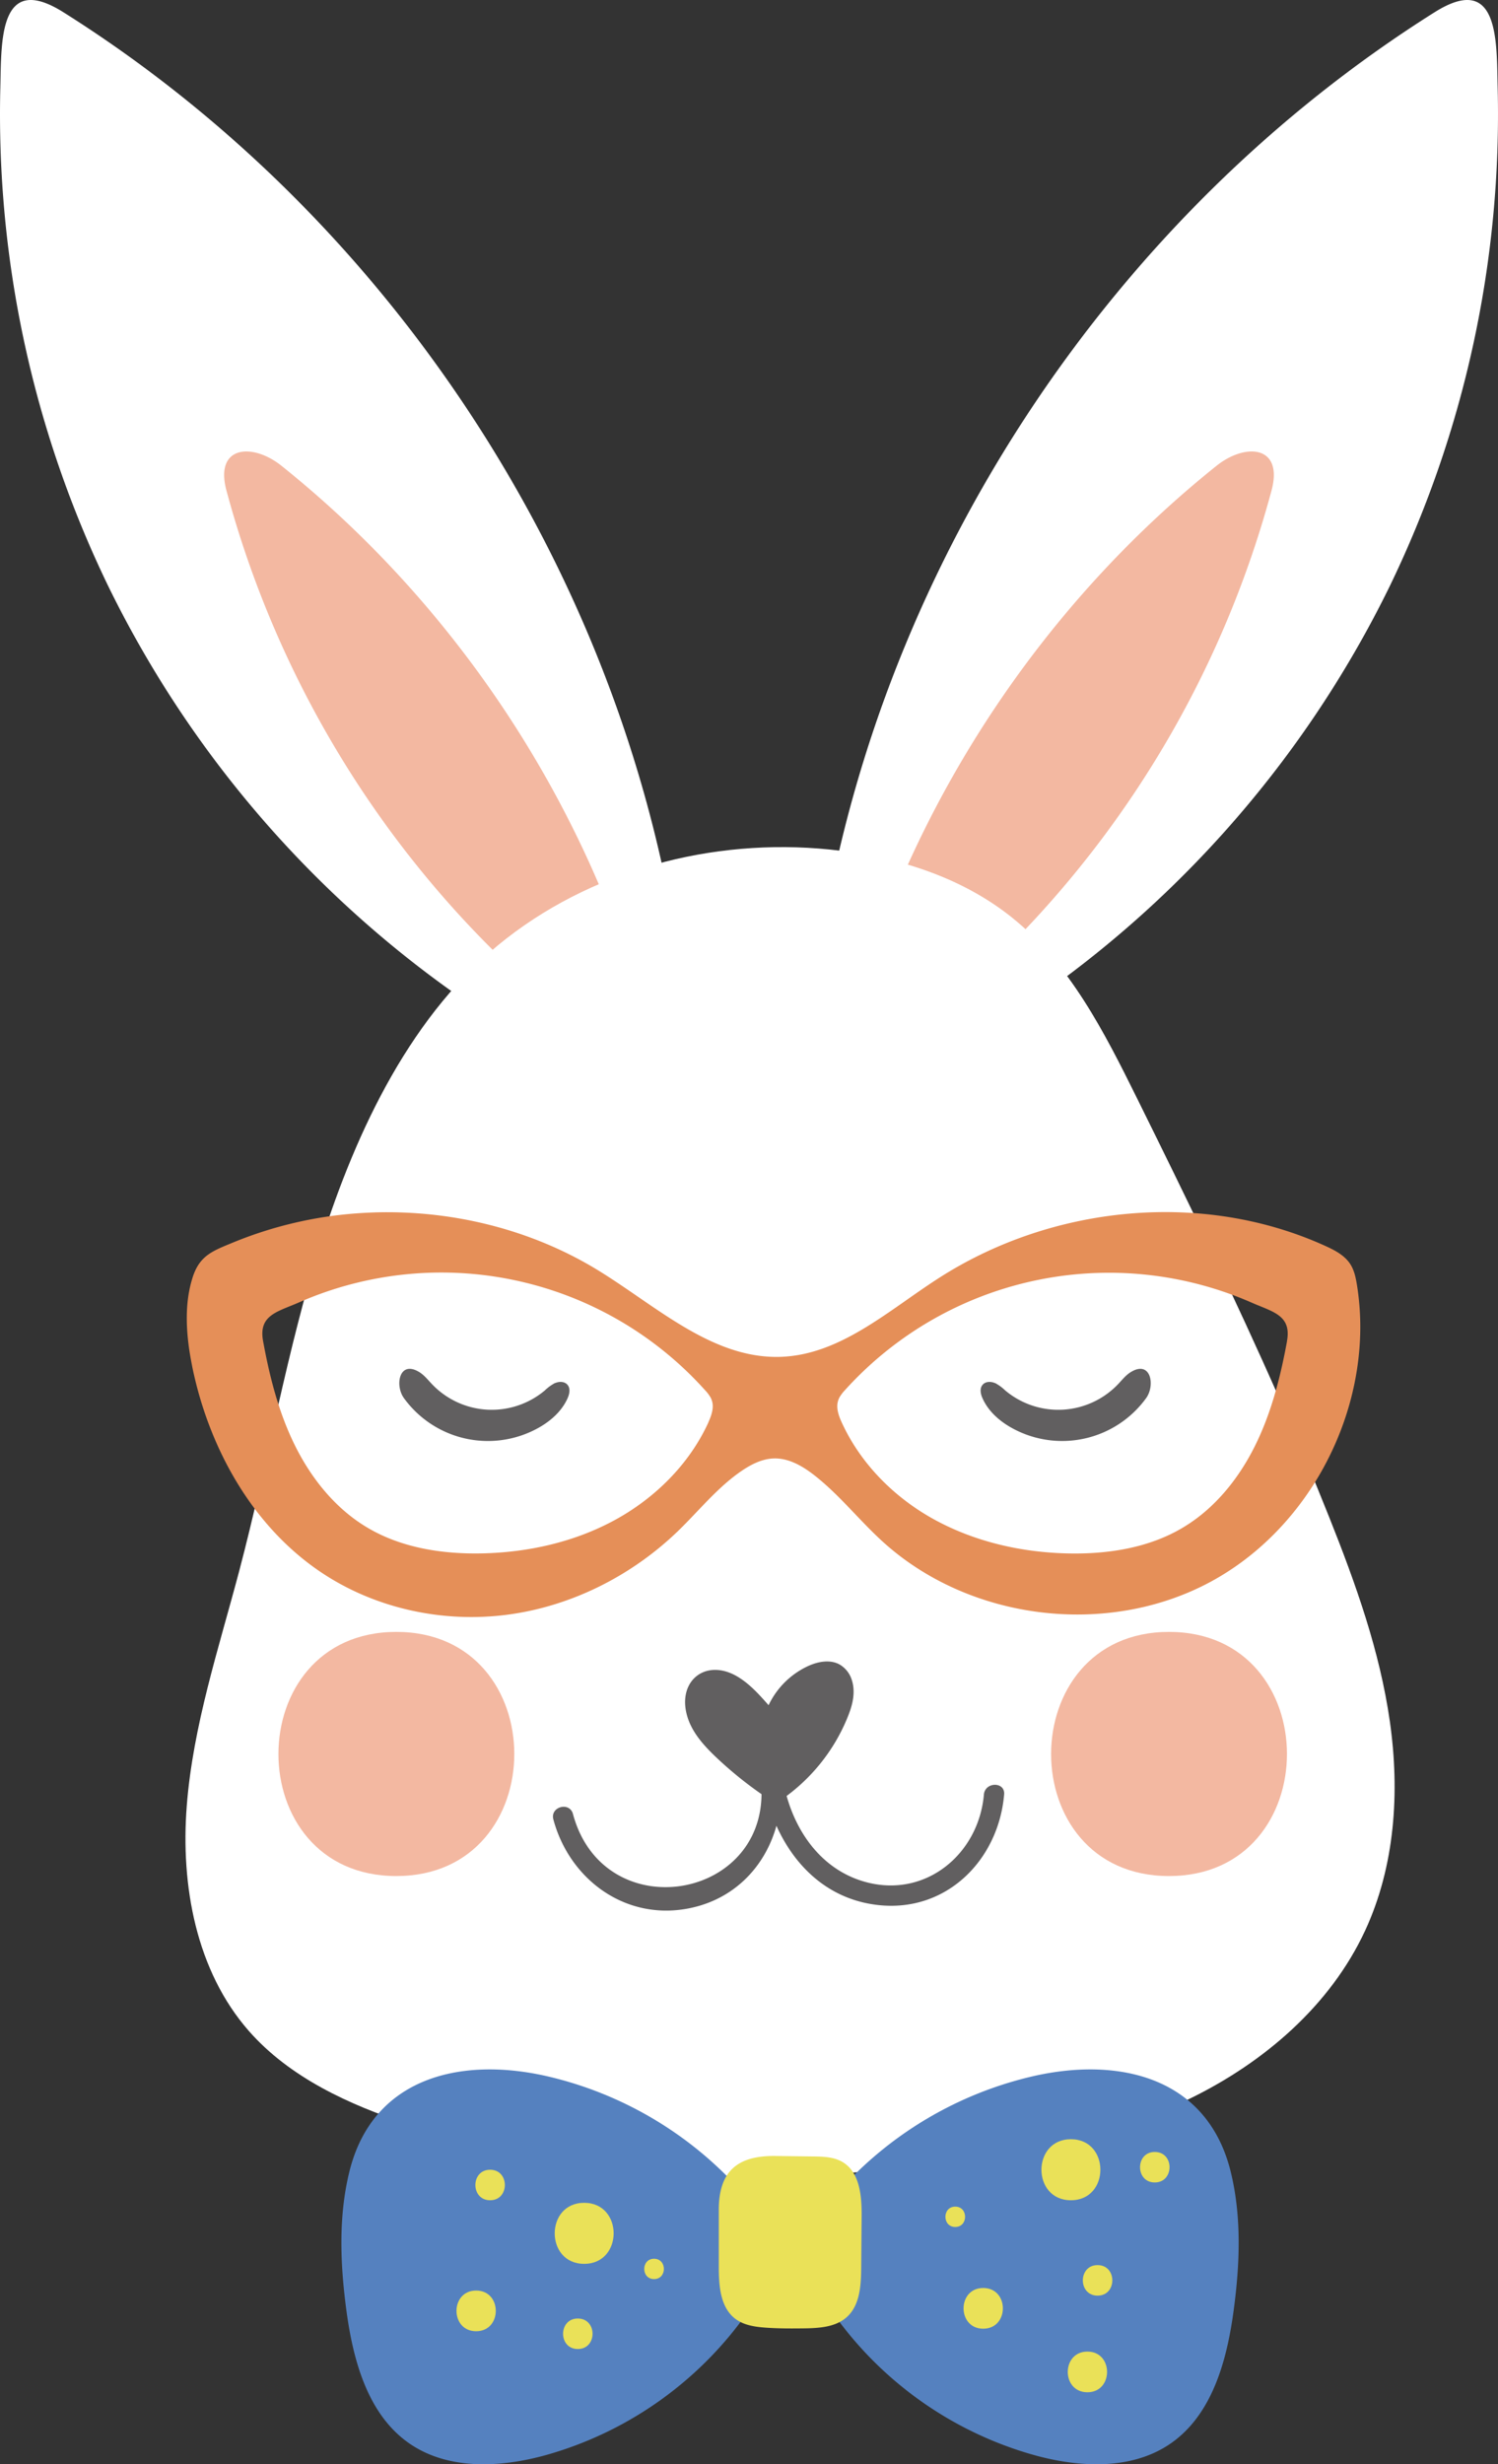 <svg xmlns="http://www.w3.org/2000/svg" width="656.86" height="1080" viewBox="0 0 656.86 1080"><rect x="0" y="0" width="656.86" height="1080" fill="#333333" stroke="none"/><g id="Слой_2" data-name="Слой 2"><g id="Easter42_291499358"><g id="Easter42_291499358-2" data-name="Easter42_291499358"><g><path d="M297.16 421.81a53.49 53.49.0 0 0-.89-11.85C269.24 245.4 169 94.26 27.85 5.4-.65-12.55.66 18.37.15 38.2A474.35 474.35.0 0 0 47.7 257.37 473.55 473.55.0 0 0 219.9 449.11c4 2.53 8.27 5.07 13 5.51 4.27.4 8.49-.95 12.56-2.31q18.45-6.17 36.63-13.1c4-1.51 8.07-3.15 10.91-6.3S296.9 426 297.16 421.81z" fill="#fff"/><path d="M253.78 449.43c9.22-3.18 18.41-6.46 27.53-9.93-27.13-92-82.94-175.4-157.86-235.34C110.67 193.93 94 195.25 99.3 215A448.23 448.23.0 0 0 212.47 412.7 422.07 422.07.0 0 0 253.78 449.43z" fill="#f3b8a1"/></g><g><path d="M363.86 432.91c2.84 3.15 6.95 4.79 10.91 6.3q18.18 6.93 36.63 13.1c4.07 1.36 8.29 2.71 12.56 2.31 4.73-.44 9-3 13-5.51a473.55 473.55.0 0 0 172.2-191.74A474.35 474.35.0 0 0 656.71 38.2c-.51-19.83.8-50.75-27.7-32.8C487.89 94.26 387.62 245.4 360.59 410a54.1 54.1.0 0 0-.89 11.85C360 426 361.09 429.85 363.86 432.91z" fill="#fff"/><path d="M403.08 449.43c-9.22-3.18-18.41-6.46-27.52-9.93 27.13-92 82.93-175.4 157.85-235.34 12.78-10.23 29.43-8.91 24.15 10.8A448.23 448.23.0 0 1 444.39 412.7 420.91 420.91.0 0 1 403.08 449.43z" fill="#f3b8a1"/></g><g><path d="M561.05 613.07c-19.57-44.45-40.9-88.15-62.45-131.7-14.35-29-29.54-58.91-54.77-79.18-21.3-17.11-48.3-26-75.41-29.35-51.13-6.39-105.35 6.6-146.28 38.41-41.58 32.31-65.82 84.09-81.39 133.12-15 47.27-23.25 96.39-35.91 144.34-9 33.95-20.19 67.63-22.94 102.63S86 863.8 109.17 890.16c18 20.42 43.76 32.16 69.57 40.7 76.41 25.29 159 27.44 238.79 16.86 35.83-4.75 71.76-12.16 104.26-28s61.54-40.76 76.77-73.54c13.14-28.29 15.29-60.75 10.89-91.64s-15-60.51-26.56-89.49Q572.45 638.86 561.05 613.07z" fill="#fff"/><path d="M173.78 715.2c-68.85.0-69 107 0 107S242.74 715.2 173.78 715.2z" fill="#f3b8a1"/><path d="M512.59 715.2c-68.84.0-69 107 0 107S581.55 715.2 512.59 715.2z" fill="#f3b8a1"/><g><path d="M431.43 786.49c-2.23 25.69-24.93 45.1-51 38.55-22.18-5.58-34.69-26.39-37.54-47.91a4.57 4.57.0 0 0-2.28-3.42 3.23 3.23.0 0 0-1-.49c-.1.0-.21-.06-.31-.09a4.75 4.75.0 0 0-.84-.14c-2-.23-3.89.57-4.4 2.49a4.57 4.57.0 0 0-.67 3.08c7.6 53.82-68.33 67.87-82.15 16.45-1.49-5.54-10.09-3.19-8.6 2.37 6.9 25.66 30.43 43.67 57.57 39.31 20.95-3.37 35.15-18.13 40.25-36.52 8.13 18.06 23 32.31 44.5 34.73 30.08 3.4 52.85-19.75 55.34-48.41C440.85 780.77 431.93 780.81 431.43 786.49z" fill="#615f60"/><path d="M373.46 736.13a11.9 11.9.0 0 0-5.35-6.67c-4.3-2.33-9.67-1.23-14.09.86a35.82 35.82.0 0 0-17 17c-4.05-4.57-8.18-9.21-13.4-12.38-14.25-8.66-27.22 2-22.06 17.92 2.24 6.87 7.32 12.41 12.56 17.38a169 169 0 0 0 23.2 18.37 5.16 5.16.0 0 0 2.81 1.13 5.26 5.26.0 0 0 2.72-1.15 80.83 80.83.0 0 0 28.69-35.68c1.65-4 3-8.29 2.72-12.62A15.73 15.73.0 0 0 373.46 736.13z" fill="#615f60"/></g><path d="M243.32 606.15a19.51 19.51.0 0 0-4.42 3.23 36.18 36.18.0 0 1-49.53-2.81c-1.76-1.84-3.35-3.91-5.53-5.24-8.76-5.35-10.81 5.78-6.71 11.43A45.49 45.49.0 0 0 235.7 626c5.53-3 10.56-7.38 13.15-13.13.83-1.85 1.35-4.18.12-5.8s-3.53-1.73-5.34-1z" fill="#615f60"/><path d="M436.37 606.15a19.68 19.68.0 0 1 4.41 3.23 36.19 36.19.0 0 0 49.54-2.81c1.75-1.84 3.35-3.91 5.53-5.24 8.76-5.35 10.81 5.78 6.71 11.43A45.49 45.49.0 0 1 444 626c-5.54-3-10.57-7.38-13.15-13.13-.84-1.85-1.35-4.18-.12-5.8s3.52-1.73 5.33-1z" fill="#615f60"/><path d="M595 563.07c-.51-3.13-1.17-6.33-2.88-9-2.46-3.87-6.76-6.11-10.93-8-53.85-24.52-119.86-17.9-169.62 14.12-21.83 14-42.7 33.28-68.63 34.44-30.2 1.35-54.85-22.05-80.62-37.86-31.47-19.3-69.18-27.69-105.91-25a176.35 176.35.0 0 0-54.11 12.73c-9.14 3.78-14.82 5.71-17.9 15.56-3 9.54-2.93 19.78-1.67 29.6.4 3.19 1 6.36 1.61 9.51 7.37 35.79 26.58 70.17 57.07 90.32 23.57 15.57 52.93 21.83 80.94 18.19s54.53-17 74.86-36.59c9.23-8.92 17.34-19.18 27.94-26.42 4.25-2.9 9.05-5.34 14.19-5.49 6.62-.18 12.75 3.44 17.95 7.54 10.78 8.47 19.36 19.39 29.47 28.65 38.06 34.86 98.64 42.38 144.06 17.88 40-21.57 65.69-66.59 65.65-111.81A116 116 0 0 0 595 563.07zm-284.4 60.37c-8.38 18.29-23.42 33.17-41.09 42.78s-37.86 14.13-58 14.57c-17.5.39-35.52-2.4-50.55-11.37-13.82-8.24-24.33-21.29-31.51-35.69s-11.2-30.16-14.09-46c-2.09-11.41 6.34-12.81 15.58-16.86A155.42 155.42.0 0 1 309.2 609.32a16.39 16.39.0 0 1 2.4 3.18 6.31 6.31.0 0 1 .44 1C313.27 616.69 312 620.3 310.57 623.44zm253.76-35.69c-2.9 15.82-6.92 31.58-14.1 46s-17.69 27.45-31.5 35.69c-15 9-33.06 11.76-50.56 11.37-20.11-.44-40.3-5-58-14.57s-32.7-24.49-41.08-42.78c-1.45-3.14-2.7-6.75-1.48-10a7.48 7.48.0 0 1 .44-1 17.24 17.24.0 0 1 2.4-3.18 156 156 0 0 1 178.26-38.43C558 574.94 566.42 576.34 564.33 587.75z" fill="#e58f58"/></g><g><path d="M331.77 1004.16a34.87 34.87.0 0 0 0-5.11q-.64-12.6-1.3-25.19a23.18 23.18.0 0 0-1.12-7.14 21.71 21.71.0 0 0-4.38-6.43 163.43 163.43.0 0 0-85.4-50.43c-37.72-8.54-76.24.62-86.38 41.92-4.86 19.79-4 40.55-1.31 60.74 2.95 22 9.37 45.67 27.56 58.31 17 11.79 39.84 10.68 59.76 5.19a161.48 161.48.0 0 0 88-61.77c1.82-2.57 3.6-5.28 4.28-8.35A17.44 17.44.0 0 0 331.77 1004.16z" fill="#5581bf"/><path d="M361.35 1005.9c.68 3.07 2.46 5.78 4.28 8.35a161.42 161.42.0 0 0 88 61.77c19.93 5.49 42.8 6.6 59.77-5.19 18.19-12.64 24.61-36.36 27.55-58.31 2.71-20.19 3.55-40.95-1.3-60.74-10.15-41.3-48.66-50.46-86.38-41.92a163.5 163.5.0 0 0-85.41 50.43 21.68 21.68.0 0 0-4.37 6.43 23.18 23.18.0 0 0-1.13 7.14l-1.29 25.19a34.87 34.87.0 0 0 0 5.11A15 15 0 0 0 361.35 1005.9z" fill="#5581bf"/><path d="M373.54 951.27a13.81 13.81.0 0 0-4.06-3.72c-3.85-2.29-8.56-2.4-13-2.46l-16.58-.2c-16.63-.2-24.75 6.81-24.72 23.69v24.75c0 8.32.61 17.88 7.24 22.91 3.69 2.8 8.53 3.53 13.15 3.87 5.56.41 11.13.39 16.7.33 6.74-.08 14.12-.47 19.11-5 5.72-5.22 6.19-13.91 6.26-21.66q.09-11.13.19-22.25C377.89 964.56 377.41 956.59 373.54 951.27z" fill="#eae158"/><path d="M214.91 950.92c-8.61.0-8.62 13.37.0 13.37S223.53 950.92 214.91 950.92z" fill="#eae158"/><path d="M256.15 965.41c-17.21.0-17.24 26.75.0 26.75S273.39 965.41 256.15 965.41z" fill="#eae158"/><path d="M208.78 1003.86c-11.47.0-11.49 17.83.0 17.83S220.27 1003.86 208.78 1003.86z" fill="#eae158"/><path d="M253.36 1016.12c-8.6.0-8.62 13.37.0 13.37S262 1016.12 253.36 1016.12z" fill="#eae158"/><path d="M286.8 989.93c-5.74.0-5.75 8.91.0 8.91S292.54 989.93 286.8 989.93z" fill="#eae158"/><path d="M418.87 967.08c-5.74.0-5.75 8.92.0 8.92S424.61 967.08 418.87 967.08z" fill="#eae158"/><path d="M431.13 1002.74c-11.48.0-11.5 17.84.0 17.84S442.62 1002.74 431.13 1002.74z" fill="#eae158"/><path d="M481.28 992.71c-8.61.0-8.62 13.38.0 13.38S489.9 992.71 481.28 992.71z" fill="#eae158"/><path d="M469.58 937.54c-17.21.0-17.24 26.75.0 26.75S486.82 937.54 469.58 937.54z" fill="#eae158"/><path d="M506.36 943.12c-8.61.0-8.62 13.37.0 13.37S515 943.12 506.36 943.12z" fill="#eae158"/><path d="M476.82 1030.61c-11.47.0-11.49 17.83.0 17.83S488.31 1030.61 476.82 1030.61z" fill="#eae158"/></g></g></g></g></svg>